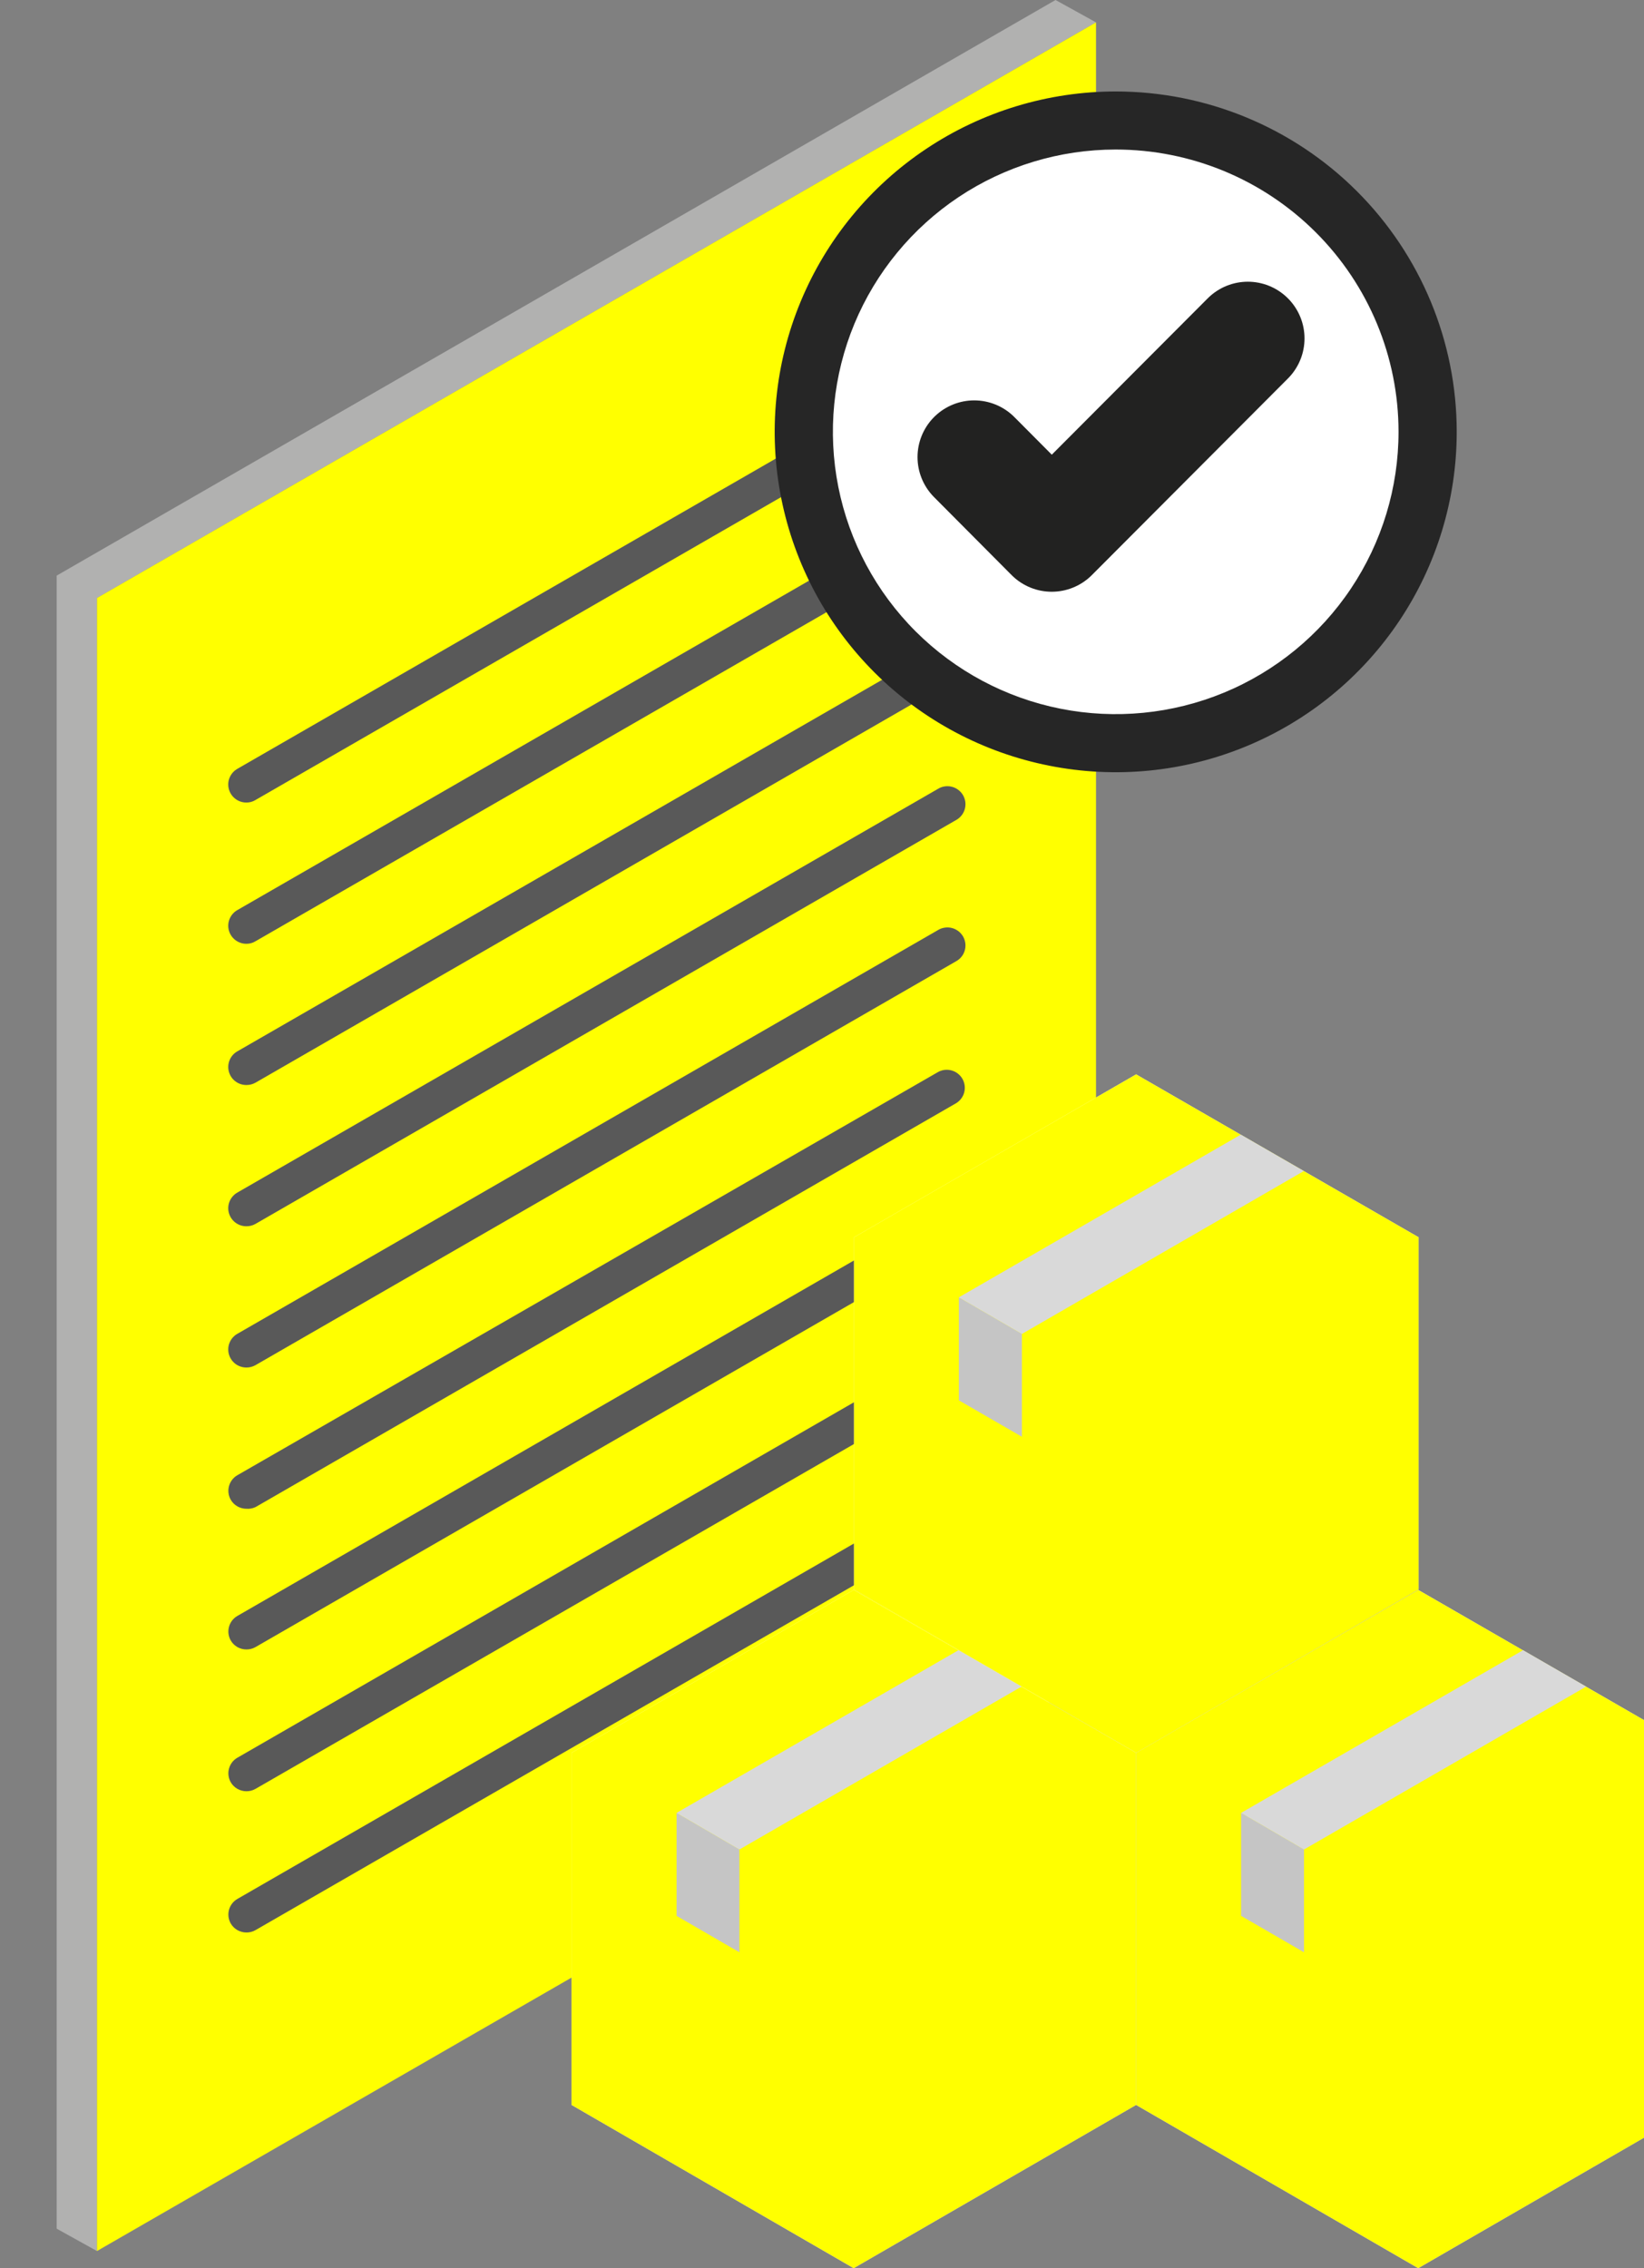 <svg width="58" height="80" viewBox="0 0 58 80" fill="none" xmlns="http://www.w3.org/2000/svg">
<rect x="0" y="0" width="58" height="80" fill="#808080" stroke="none"/>
<g clip-path="url(#clip0_162_20317)">
<path d="M2 20.302V78.607L3.422 79.396V21.091L38.667 0.789L37.239 0L2 20.302Z" fill="#B1B1B0"/>
<path d="M3.422 21.091V79.395L38.667 59.093V0.789L3.422 21.091Z" fill="#FFFF00"/>
<path d="M8.695 68.16C8.582 68.16 8.472 68.131 8.374 68.075C8.277 68.019 8.196 67.939 8.14 67.842C8.057 67.696 8.035 67.523 8.079 67.361C8.123 67.198 8.23 67.06 8.376 66.976L33.082 52.737C33.155 52.696 33.235 52.669 33.318 52.658C33.402 52.647 33.486 52.653 33.567 52.675C33.648 52.697 33.724 52.734 33.791 52.785C33.858 52.837 33.913 52.9 33.955 52.973C33.997 53.046 34.024 53.126 34.035 53.209C34.046 53.292 34.04 53.377 34.018 53.458C33.996 53.538 33.959 53.614 33.907 53.681C33.856 53.747 33.792 53.803 33.719 53.844L9.013 68.077C8.916 68.132 8.806 68.161 8.695 68.16Z" fill="#595959"/>
<path d="M8.695 63.178C8.582 63.178 8.472 63.149 8.374 63.093C8.277 63.037 8.196 62.957 8.14 62.86C8.057 62.714 8.035 62.541 8.079 62.379C8.123 62.217 8.23 62.078 8.376 61.995L33.082 47.756C33.229 47.671 33.404 47.649 33.567 47.693C33.731 47.737 33.871 47.844 33.955 47.991C34.04 48.138 34.062 48.312 34.018 48.476C33.974 48.639 33.866 48.778 33.719 48.863L9.013 63.095C8.916 63.15 8.806 63.179 8.695 63.178Z" fill="#595959"/>
<path d="M8.695 58.177C8.582 58.178 8.472 58.148 8.374 58.093C8.277 58.037 8.196 57.956 8.14 57.859C8.057 57.713 8.035 57.54 8.079 57.378C8.123 57.216 8.23 57.078 8.376 56.994L33.082 42.755C33.154 42.713 33.235 42.685 33.318 42.675C33.402 42.664 33.486 42.669 33.568 42.691C33.649 42.713 33.725 42.751 33.791 42.802C33.858 42.853 33.914 42.917 33.955 42.99C34.038 43.136 34.06 43.309 34.016 43.471C33.972 43.634 33.865 43.772 33.719 43.856L9.013 58.094C8.916 58.15 8.806 58.178 8.695 58.177Z" fill="#595959"/>
<path d="M8.695 53.215C8.582 53.215 8.472 53.186 8.374 53.13C8.277 53.074 8.196 52.993 8.14 52.896C8.057 52.75 8.035 52.577 8.079 52.415C8.123 52.253 8.23 52.115 8.376 52.031L33.082 37.818C33.154 37.776 33.235 37.748 33.318 37.737C33.402 37.726 33.486 37.732 33.568 37.754C33.649 37.776 33.725 37.813 33.791 37.865C33.858 37.916 33.914 37.98 33.955 38.053C34.038 38.199 34.06 38.372 34.016 38.534C33.972 38.696 33.865 38.834 33.719 38.918L9.013 53.157C8.914 53.203 8.804 53.223 8.695 53.215Z" fill="#595959"/>
<path d="M8.695 48.233C8.553 48.234 8.416 48.188 8.304 48.103C8.191 48.017 8.111 47.897 8.074 47.761C8.038 47.625 8.047 47.48 8.102 47.351C8.157 47.221 8.253 47.112 8.376 47.043L33.082 32.81C33.154 32.764 33.235 32.733 33.32 32.72C33.405 32.706 33.492 32.709 33.575 32.729C33.659 32.75 33.737 32.787 33.806 32.838C33.875 32.89 33.933 32.955 33.976 33.029C34.019 33.103 34.046 33.185 34.057 33.271C34.067 33.356 34.06 33.442 34.036 33.525C34.012 33.607 33.972 33.684 33.917 33.75C33.863 33.817 33.795 33.871 33.719 33.911L9.013 48.15C8.916 48.205 8.806 48.234 8.695 48.233Z" fill="#595959"/>
<path d="M8.695 43.251C8.553 43.252 8.416 43.206 8.304 43.121C8.191 43.035 8.111 42.915 8.074 42.779C8.038 42.643 8.047 42.499 8.102 42.369C8.157 42.239 8.253 42.131 8.376 42.061L33.082 27.829C33.154 27.783 33.235 27.752 33.32 27.738C33.405 27.724 33.492 27.727 33.575 27.748C33.659 27.768 33.737 27.805 33.806 27.857C33.875 27.908 33.933 27.973 33.976 28.047C34.019 28.122 34.046 28.204 34.057 28.289C34.067 28.374 34.06 28.461 34.036 28.543C34.012 28.625 33.972 28.702 33.917 28.768C33.863 28.835 33.795 28.89 33.719 28.93L9.013 43.168C8.916 43.223 8.806 43.252 8.695 43.251Z" fill="#595959"/>
<path d="M8.695 38.269C8.553 38.27 8.416 38.225 8.304 38.139C8.191 38.054 8.111 37.934 8.074 37.797C8.038 37.661 8.047 37.517 8.102 37.387C8.157 37.257 8.253 37.149 8.376 37.08L33.082 22.847C33.154 22.801 33.235 22.77 33.32 22.756C33.405 22.742 33.492 22.746 33.575 22.766C33.659 22.787 33.737 22.823 33.806 22.875C33.875 22.927 33.933 22.991 33.976 23.066C34.019 23.14 34.046 23.222 34.057 23.307C34.067 23.392 34.06 23.479 34.036 23.561C34.012 23.644 33.972 23.72 33.917 23.787C33.863 23.853 33.795 23.908 33.719 23.948L9.013 38.187C8.916 38.242 8.806 38.27 8.695 38.269Z" fill="#595959"/>
<path d="M8.695 33.288C8.553 33.289 8.416 33.243 8.304 33.157C8.191 33.072 8.111 32.952 8.074 32.816C8.038 32.68 8.047 32.535 8.102 32.406C8.157 32.276 8.253 32.167 8.376 32.098L33.082 17.865C33.154 17.819 33.235 17.788 33.32 17.775C33.405 17.761 33.492 17.764 33.575 17.784C33.659 17.805 33.737 17.842 33.806 17.893C33.875 17.945 33.933 18.01 33.976 18.084C34.019 18.158 34.046 18.24 34.057 18.326C34.067 18.411 34.06 18.497 34.036 18.58C34.012 18.662 33.972 18.739 33.917 18.805C33.863 18.872 33.795 18.926 33.719 18.966L9.013 33.199C8.918 33.258 8.807 33.289 8.695 33.288Z" fill="#595959"/>
<path d="M8.695 28.306C8.553 28.307 8.416 28.261 8.304 28.176C8.191 28.09 8.111 27.97 8.074 27.834C8.038 27.698 8.047 27.554 8.102 27.424C8.157 27.294 8.253 27.186 8.376 27.116L33.082 12.884C33.154 12.838 33.235 12.807 33.32 12.793C33.405 12.779 33.492 12.782 33.575 12.803C33.659 12.823 33.737 12.86 33.806 12.912C33.875 12.963 33.933 13.028 33.976 13.102C34.019 13.177 34.046 13.259 34.057 13.344C34.067 13.429 34.06 13.515 34.036 13.598C34.012 13.68 33.972 13.757 33.917 13.823C33.863 13.89 33.795 13.945 33.719 13.984L9.013 28.217C8.918 28.276 8.807 28.307 8.695 28.306Z" fill="#595959"/>
<path d="M51.393 15.231C51.393 17.606 50.687 19.927 49.365 21.901C48.043 23.876 46.164 25.415 43.966 26.323C41.767 27.232 39.349 27.47 37.015 27.006C34.681 26.543 32.537 25.4 30.855 23.721C29.172 22.042 28.026 19.902 27.562 17.573C27.098 15.245 27.336 12.831 28.247 10.637C29.157 8.443 30.699 6.568 32.678 5.249C34.656 3.93 36.982 3.226 39.362 3.226C42.553 3.226 45.613 4.49 47.869 6.742C50.125 8.994 51.393 12.047 51.393 15.231Z" fill="#262626"/>
<path d="M49.34 15.232C49.34 17.201 48.755 19.126 47.658 20.763C46.562 22.401 45.004 23.677 43.18 24.431C41.357 25.184 39.351 25.381 37.415 24.997C35.48 24.613 33.702 23.665 32.306 22.272C30.911 20.88 29.96 19.105 29.576 17.174C29.191 15.242 29.388 13.241 30.143 11.421C30.899 9.602 32.178 8.047 33.818 6.952C35.459 5.858 37.388 5.274 39.362 5.274C42.008 5.274 44.546 6.323 46.417 8.191C48.289 10.058 49.34 12.591 49.34 15.232Z" fill="white"/>
<path d="M34.37 16.122L37.105 18.871L44.023 11.936" stroke="#222221" stroke-width="4" stroke-linecap="round" stroke-linejoin="round"/>
<path d="M50.035 80L50.041 67.562L40.082 61.823V74.242L50.035 80Z" fill="#F2F2F2"/>
<path d="M50.035 80L50.041 67.562L60 61.823V74.242L50.035 80Z" fill="#E3E3E2"/>
<path d="M60 61.823L50.041 67.562L40.082 61.823L50.035 56.078L60 61.823Z" fill="white"/>
<path d="M48.721 78.225V77.582L45.38 75.648V76.297L48.721 78.225Z" fill="#262626"/>
<path d="M48.721 77.08V76.437L45.38 74.503V75.152L48.721 77.08Z" fill="#262626"/>
<path d="M42.377 72.422V74.643L40.777 73.714V71.5L42.377 72.422Z" fill="#D9D9D9"/>
<path opacity="0.7" d="M57.807 72.194V74.503L59.407 73.581V71.271L57.807 72.194Z" fill="#C5C5C5"/>
<path opacity="0.7" d="M55.626 73.453V75.763L57.227 74.84V72.531L55.626 73.453Z" fill="#C5C5C5"/>
<path opacity="0.7" d="M56.123 65.43V68.758L59.407 66.862V63.534L56.123 65.43Z" fill="#C5C5C5"/>
<path d="M56.525 66.111V65.57L59.114 64.082V64.616L56.525 66.111Z" fill="#595959"/>
<g style="mix-blend-mode:multiply">
<path d="M60 61.823L50.035 56.078L40.082 61.823V74.242L50.035 80L60 74.242V61.823Z" fill="#FFFF00"/>
</g>
<path d="M43.786 67.574L46.005 68.859V65.233L43.786 63.941V67.574Z" fill="#C5C5C5"/>
<path d="M43.786 63.941L53.733 58.203L55.958 59.488L46.005 65.233L43.786 63.941Z" fill="#D9D9D9"/>
<path d="M40.082 61.823L40.089 49.384L30.13 43.639V56.058L40.082 61.823Z" fill="#F2F2F2"/>
<path d="M40.082 61.823L40.089 49.384L50.047 43.639V56.058L40.082 61.823Z" fill="#E3E3E2"/>
<path d="M50.047 43.639L40.089 49.384L30.13 43.639L40.082 37.894L50.047 43.639Z" fill="white"/>
<path d="M38.769 60.041V59.399L35.422 57.465V58.114L38.769 60.041Z" fill="#262626"/>
<path d="M38.769 58.896V58.26L35.422 56.326V56.968L38.769 58.896Z" fill="#262626"/>
<path d="M32.425 54.239V56.459L30.825 55.531V53.316L32.425 54.239Z" fill="#D9D9D9"/>
<path opacity="0.7" d="M47.854 54.01V56.319L49.455 55.397V53.087L47.854 54.01Z" fill="#C5C5C5"/>
<path opacity="0.7" d="M45.674 55.27V57.579L47.268 56.663V54.347L45.674 55.27Z" fill="#C5C5C5"/>
<path opacity="0.7" d="M46.165 47.253V50.574L49.455 48.678V45.351L46.165 47.253Z" fill="#C5C5C5"/>
<path d="M46.573 47.928V47.387L49.155 45.898V46.432L46.573 47.928Z" fill="#595959"/>
<g style="mix-blend-mode:multiply">
<path d="M50.047 43.639L40.082 37.894L30.13 43.639V56.059L40.082 61.823L50.047 56.059V43.639Z" fill="#FFFF00"/>
</g>
<path d="M33.828 49.391L36.053 50.676V47.049L33.828 45.758V49.391Z" fill="#C5C5C5"/>
<path d="M33.828 45.758L43.774 40.019L45.999 41.304L36.053 47.049L33.828 45.758Z" fill="#D9D9D9"/>
<path d="M30.117 80L30.123 67.562L20.164 61.823V74.242L30.117 80Z" fill="#F2F2F2"/>
<path d="M30.117 80L30.123 67.562L40.082 61.823V74.242L30.117 80Z" fill="#E3E3E2"/>
<path d="M40.082 61.823L30.123 67.562L20.164 61.823L30.117 56.078L40.082 61.823Z" fill="white"/>
<path d="M28.803 78.225V77.582L25.463 75.648V76.297L28.803 78.225Z" fill="#262626"/>
<path d="M28.803 77.08V76.437L25.463 74.503V75.152L28.803 77.08Z" fill="#262626"/>
<path d="M22.46 72.422V74.643L20.859 73.714V71.5L22.46 72.422Z" fill="#D9D9D9"/>
<path opacity="0.7" d="M37.889 72.194V74.503L39.489 73.581V71.271L37.889 72.194Z" fill="#C5C5C5"/>
<path opacity="0.7" d="M35.709 73.453V75.763L37.309 74.84V72.531L35.709 73.453Z" fill="#C5C5C5"/>
<path opacity="0.7" d="M36.206 65.43V68.758L39.489 66.862V63.534L36.206 65.43Z" fill="#C5C5C5"/>
<path d="M36.607 66.111V65.57L39.19 64.082V64.616L36.607 66.111Z" fill="#595959"/>
<g style="mix-blend-mode:multiply">
<path d="M40.082 61.823L30.117 56.078L20.164 61.823V74.242L30.117 80L40.082 74.242V61.823Z" fill="#FFFF00"/>
</g>
<path d="M23.869 67.574L26.087 68.859V65.233L23.869 63.941V67.574Z" fill="#C5C5C5"/>
<path d="M23.869 63.941L33.815 58.203L36.04 59.488L26.087 65.233L23.869 63.941Z" fill="#D9D9D9"/>
</g>
<defs>
<clipPath id="clip0_162_20317">
<rect width="58" height="80" fill="white"/>
</clipPath>
</defs>
</svg>
